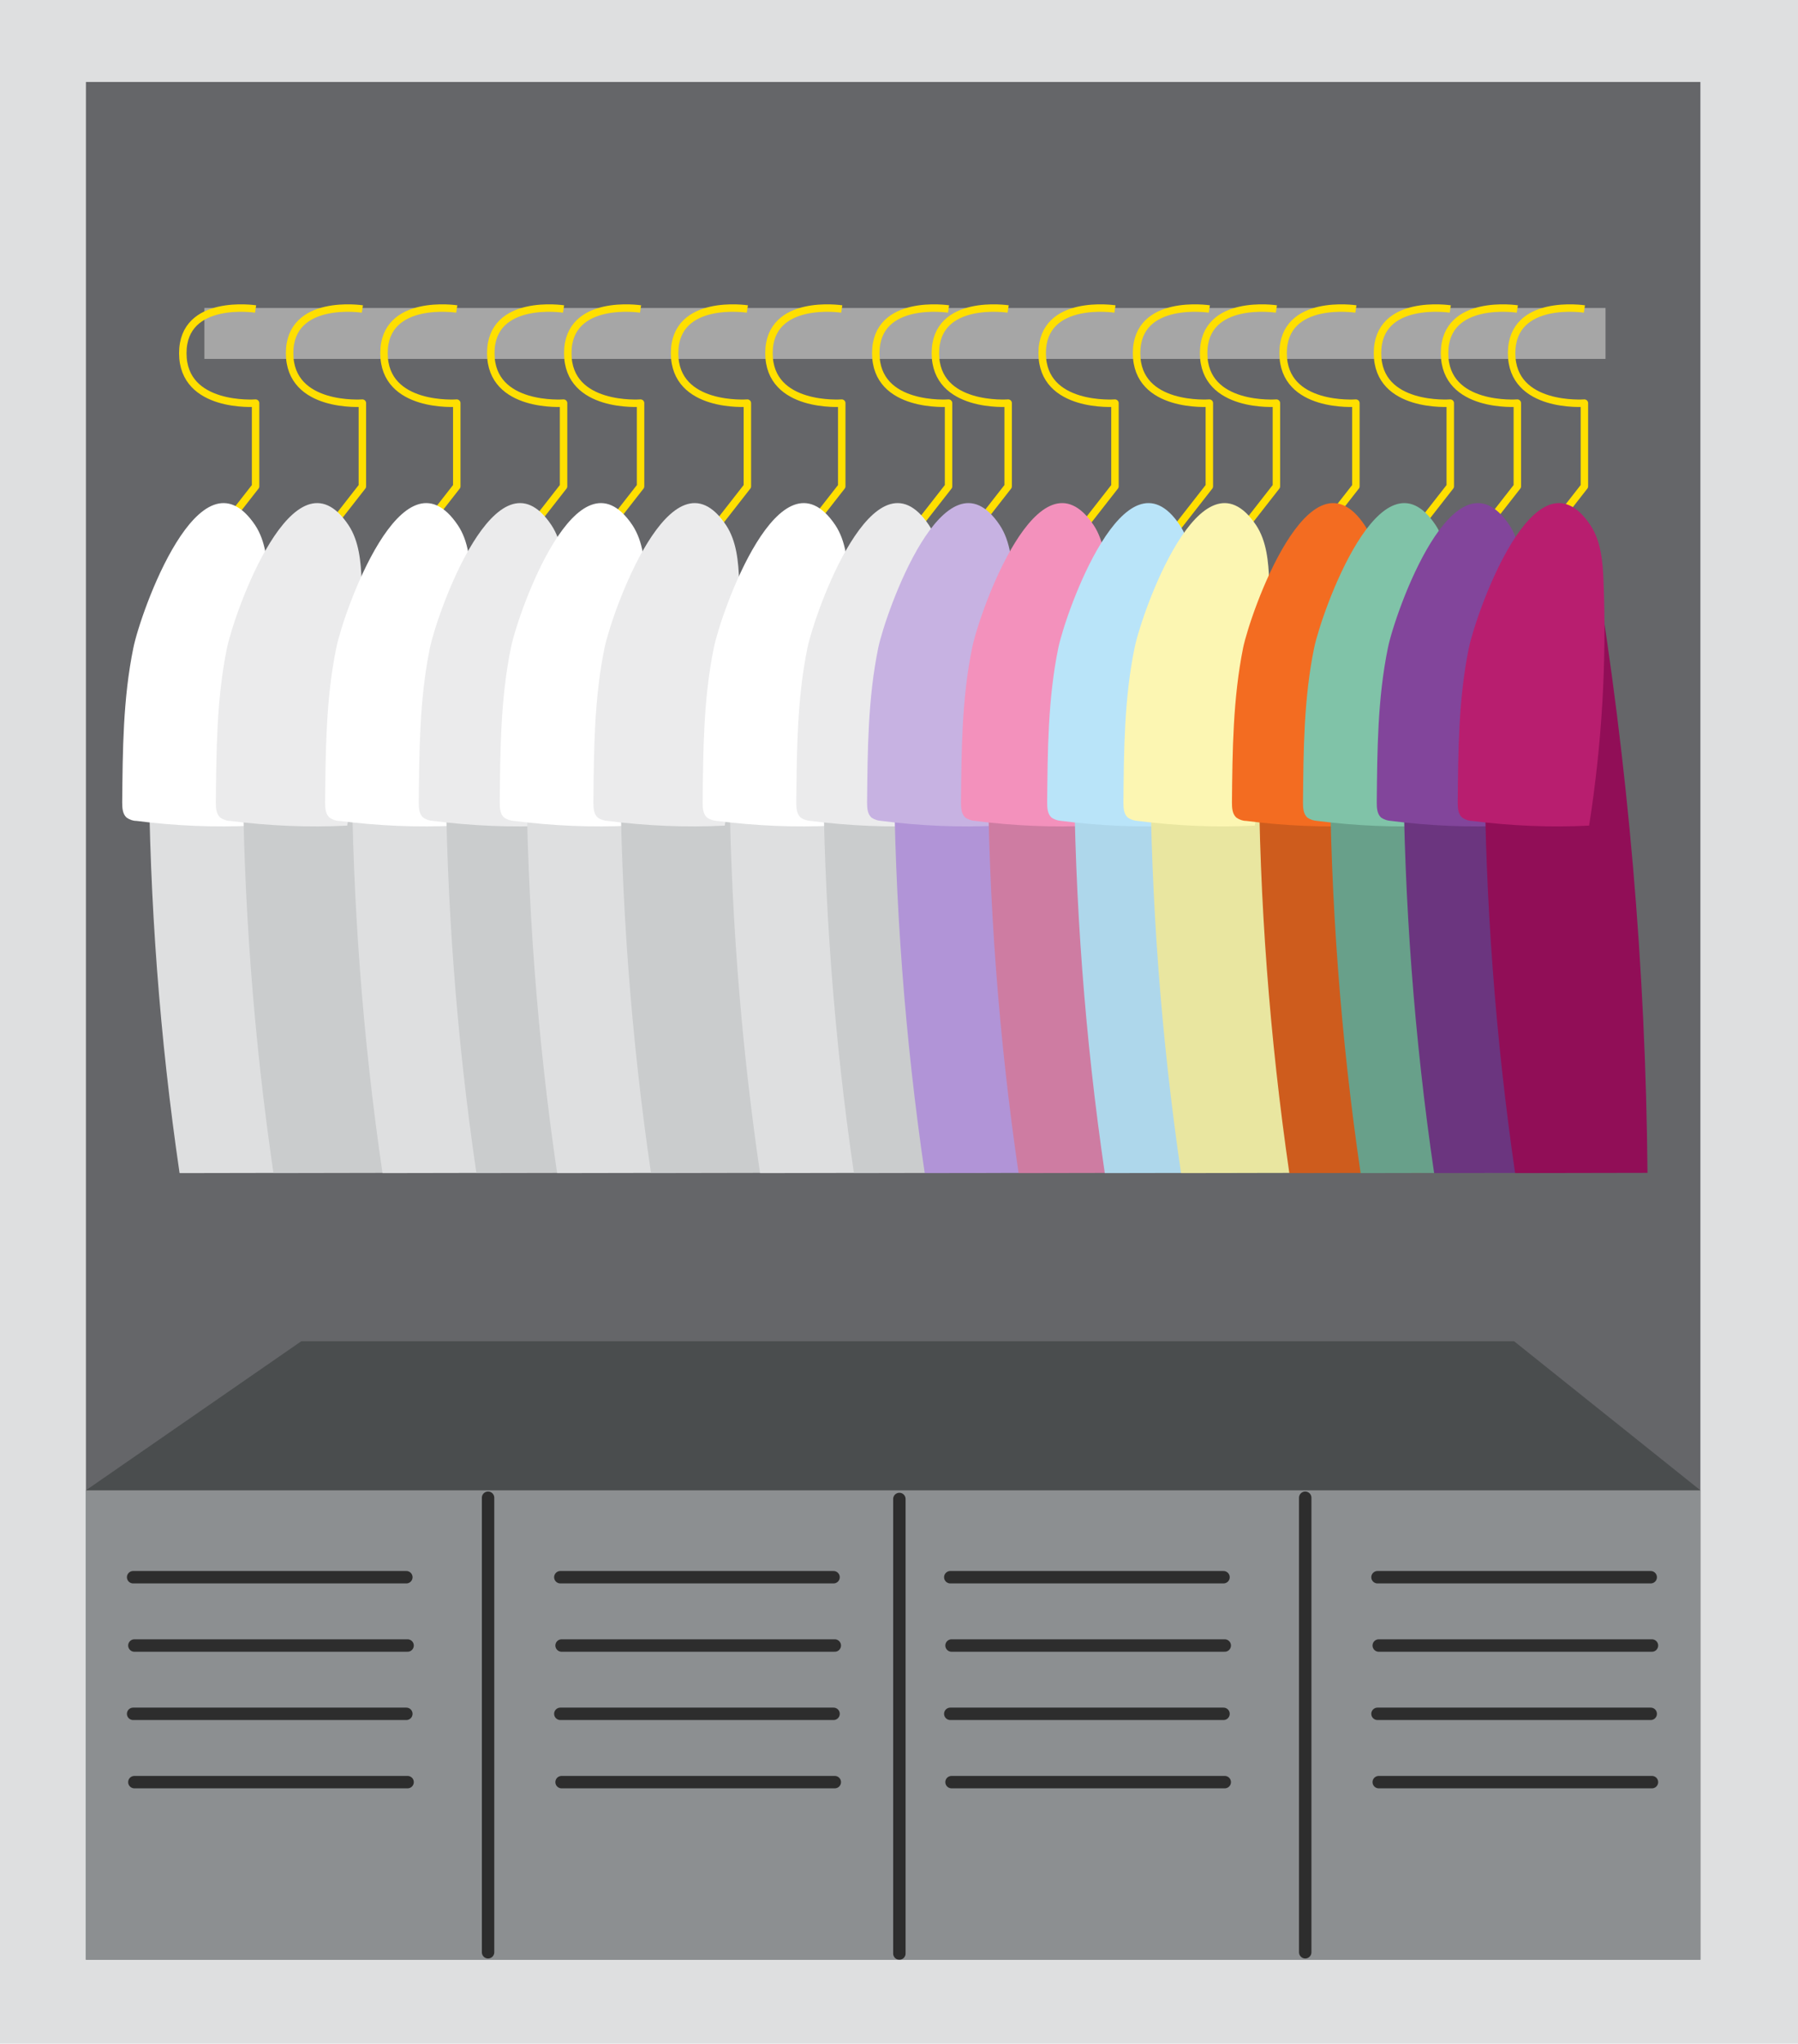 <?xml version="1.0" encoding="utf-8"?>
<!-- Generator: Adobe Illustrator 22.1.0, SVG Export Plug-In . SVG Version: 6.00 Build 0)  -->
<svg version="1.1" id="Layer_1" xmlns="http://www.w3.org/2000/svg" xmlns:xlink="http://www.w3.org/1999/xlink" x="0px" y="0px"
	 viewBox="0 0 723.9 822.8" style="enable-background:new 0 0 723.9 822.8;" xml:space="preserve">
<style type="text/css">
	.st0{fill:#DEDFE0;}
	.st1{fill:#656669;}
	.st2{fill:#8C8F91;}
	.st3{fill:#4A4D4E;}
	.st4{fill:none;stroke:#2D2D2D;stroke-width:5;stroke-linecap:round;stroke-miterlimit:10;}
	.st5{fill:#A6A6A6;}
	.st6{fill:none;stroke:#FFDF00;stroke-width:3;stroke-linejoin:round;}
	.st7{fill:#FFFFFF;}
	.st8{fill:#CACCCD;}
	.st9{fill:#EBEBEC;}
	.st10{fill:#B194D7;}
	.st11{fill:#C7B2E2;}
	.st12{fill:#CE7CA2;}
	.st13{fill:#F391BC;}
	.st14{fill:#AED7EB;}
	.st15{fill:#B9E4F9;}
	.st16{fill:#E9E6A0;}
	.st17{fill:#FCF6B2;}
	.st18{fill:#CE5C1D;}
	.st19{fill:#F36C21;}
	.st20{fill:#68A08A;}
	.st21{fill:#80C3A8;}
	.st22{fill:#6B357F;}
	.st23{fill:#82459B;}
	.st24{fill:#910E57;}
	.st25{fill:#B81E6F;}
</style>
<title>Asset 85</title>
<g id="Layer_2_1_">
	<g id="Layer_5">
		<rect x="-0.4" y="-1" class="st0" width="725" height="825"/>
		<rect x="34.6" y="33" class="st1" width="650" height="756"/>
		<rect x="34.6" y="600" class="st2" width="650" height="189"/>
		<polygon class="st3" points="34.6,600 121.3,540 609.6,540 684.6,600 		"/>
		<line class="st4" x1="382.6" y1="635" x2="492.6" y2="635"/>
		<line class="st4" x1="383.1" y1="662.5" x2="493.1" y2="662.5"/>
		<line class="st4" x1="382.6" y1="690" x2="492.6" y2="690"/>
		<line class="st4" x1="383.1" y1="717.5" x2="493.1" y2="717.5"/>
		<line class="st4" x1="554.6" y1="635" x2="664.6" y2="635"/>
		<line class="st4" x1="555.1" y1="662.5" x2="665.1" y2="662.5"/>
		<line class="st4" x1="554.6" y1="690" x2="664.6" y2="690"/>
		<line class="st4" x1="555.1" y1="717.5" x2="665.1" y2="717.5"/>
		<line class="st4" x1="525.5" y1="603" x2="525.5" y2="786"/>
		<line class="st4" x1="362.1" y1="603.5" x2="362.1" y2="786.5"/>
		<line class="st4" x1="53.6" y1="635" x2="163.6" y2="635"/>
		<line class="st4" x1="54.1" y1="662.5" x2="164.1" y2="662.5"/>
		<line class="st4" x1="53.6" y1="690" x2="163.6" y2="690"/>
		<line class="st4" x1="54.1" y1="717.5" x2="164.1" y2="717.5"/>
		<line class="st4" x1="225.6" y1="635" x2="335.6" y2="635"/>
		<line class="st4" x1="226.1" y1="662.5" x2="336.1" y2="662.5"/>
		<line class="st4" x1="225.6" y1="690" x2="335.6" y2="690"/>
		<line class="st4" x1="226.1" y1="717.5" x2="336.1" y2="717.5"/>
		<line class="st4" x1="196.5" y1="603" x2="196.5" y2="786"/>
	</g>
</g>
<rect x="82.3" y="124" class="st5" width="564.1" height="20.5"/>
<g id="Layer_2_2_">
	<g id="Layer_5_1_">
		<path class="st6" d="M71.9,235.5l31-39.7v-33.5c0,0-29.3,2.2-29.3-20.1s29.3-17.8,29.3-17.8"/>
		<path class="st6" d="M114.9,235.5l31-39.7v-33.5c0,0-29.3,2.2-29.3-20.1s29.3-17.8,29.3-17.8"/>
		<path class="st6" d="M152.9,235.5l31-39.7v-33.5c0,0-29.3,2.2-29.3-20.1s29.3-17.8,29.3-17.8"/>
		<path class="st6" d="M195.9,235.5l31-39.7v-33.5c0,0-29.3,2.2-29.3-20.1s29.3-17.8,29.3-17.8"/>
		<path class="st6" d="M226.9,235.5l31-39.7v-33.5c0,0-29.3,2.2-29.3-20.1s29.3-17.8,29.3-17.8"/>
		<path class="st6" d="M269.9,235.5l31-39.7v-33.5c0,0-29.3,2.2-29.3-20.1s29.3-17.8,29.3-17.8"/>
		<path class="st6" d="M307.9,235.5l31-39.7v-33.5c0,0-29.3,2.2-29.3-20.1s29.3-17.8,29.3-17.8"/>
		<path class="st6" d="M350.9,235.5l31-39.7v-33.5c0,0-29.3,2.2-29.3-20.1s29.3-17.8,29.3-17.8"/>
		<path class="st6" d="M374.9,235.5l31-39.7v-33.5c0,0-29.3,2.2-29.3-20.1s29.3-17.8,29.3-17.8"/>
		<path class="st6" d="M417.9,235.5l31-39.7v-33.5c0,0-29.3,2.2-29.3-20.1s29.3-17.8,29.3-17.8"/>
		<path class="st6" d="M455.9,235.5l31-39.7v-33.5c0,0-29.3,2.2-29.3-20.1s29.3-17.8,29.3-17.8"/>
		<path class="st6" d="M482.9,235.5l31-39.7v-33.5c0,0-29.3,2.2-29.3-20.1s29.3-17.8,29.3-17.8"/>
		<path class="st6" d="M514.9,235.5l31-39.7v-33.5c0,0-29.3,2.2-29.3-20.1s29.3-17.8,29.3-17.8"/>
		<path class="st6" d="M552.9,235.5l31-39.7v-33.5c0,0-29.3,2.2-29.3-20.1s29.3-17.8,29.3-17.8"/>
		<path class="st6" d="M579.9,235.5l31-39.7v-33.5c0,0-29.3,2.2-29.3-20.1s29.3-17.8,29.3-17.8"/>
		<path class="st6" d="M606.9,235.5l31-39.7v-33.5c0,0-29.3,2.2-29.3-20.1s29.3-17.8,29.3-17.8"/>
		<path class="st0" d="M59.9,307.7c0.3,55.1,4.4,110.1,12.4,164.6l53.3-0.1c-0.7-82.4-7.8-164.6-21.2-245.9
			c-0.9-5.3-2.6-11.5-7.7-13"/>
		<path class="st7" d="M53.7,260.8c-4.2,20.4-4.3,41.4-4.5,62.2c0,2.2,0.1,4.7,1.8,6.2c1.2,0.8,2.5,1.3,3.9,1.3
			c15.7,2,31.5,2.7,47.3,1.9c5.2-32.5,7.1-65.5,5.8-98.4c-0.3-7.8-1-16.1-5.3-22.6C80.5,178.5,56.5,246.9,53.7,260.8z"/>
		<path class="st8" d="M97.7,307.7c0.3,55.1,4.4,110.1,12.4,164.6l53.3-0.1c-0.7-82.4-7.8-164.6-21.2-245.9
			c-0.9-5.3-2.6-11.5-7.7-13"/>
		<path class="st9" d="M91.4,260.8c-4.2,20.4-4.3,41.4-4.5,62.2c0,2.2,0.1,4.7,1.8,6.2c1.2,0.8,2.5,1.3,3.9,1.3
			c15.7,2,31.5,2.7,47.2,1.9c5.2-32.5,7.1-65.5,5.8-98.4c-0.3-7.8-1-16.1-5.3-22.6C118.3,178.5,94.3,246.9,91.4,260.8z"/>
		<path class="st0" d="M141.6,307.7c0.3,55.1,4.4,110.1,12.4,164.6l53.3-0.1c-0.7-82.4-7.8-164.6-21.1-245.9
			c-0.9-5.3-2.6-11.5-7.7-13"/>
		<path class="st7" d="M135.4,260.8c-4.2,20.4-4.3,41.4-4.5,62.2c0,2.2,0.1,4.7,1.8,6.2c1.2,0.8,2.5,1.3,3.9,1.3
			c15.7,2,31.5,2.7,47.2,1.9c5.1-32.5,7.1-65.5,5.8-98.4c-0.3-7.8-0.9-16.1-5.3-22.6C162.1,178.5,138.2,246.9,135.4,260.8z"/>
		<path class="st8" d="M179.4,307.7c0.3,55.1,4.4,110.1,12.4,164.6l53.3-0.1c-0.7-82.4-7.8-164.6-21.2-245.9
			c-0.9-5.3-2.6-11.5-7.7-13"/>
		<path class="st9" d="M173.1,260.8c-4.2,20.4-4.3,41.4-4.5,62.2c0,2.2,0.1,4.7,1.8,6.2c1.2,0.8,2.5,1.2,3.9,1.3
			c15.7,2,31.5,2.7,47.2,1.9c5.1-32.5,7.1-65.5,5.8-98.4c-0.3-7.8-1-16.1-5.3-22.6C200,178.5,176,246.9,173.1,260.8z"/>
		<path class="st0" d="M211.9,307.7c0.3,55.1,4.4,110.1,12.4,164.6l53.3-0.1c-0.7-82.4-7.8-164.6-21.2-245.9
			c-0.9-5.3-2.6-11.5-7.7-13"/>
		<path class="st7" d="M205.7,260.8c-4.2,20.4-4.3,41.4-4.5,62.2c0,2.2,0.1,4.7,1.8,6.2c1.2,0.8,2.5,1.2,3.9,1.3
			c15.7,2,31.5,2.7,47.2,1.9c5.2-32.5,7.1-65.5,5.8-98.4c-0.3-7.8-1-16.1-5.3-22.6C232.5,178.5,208.5,246.9,205.7,260.8z"/>
		<path class="st8" d="M249.7,307.7c0.3,55.1,4.4,110.1,12.4,164.6l53.3-0.1c-0.7-82.4-7.8-164.6-21.2-245.9
			c-0.9-5.3-2.6-11.5-7.7-13"/>
		<path class="st9" d="M243.4,260.8c-4.2,20.4-4.3,41.4-4.5,62.2c0,2.2,0.1,4.7,1.8,6.2c1.2,0.8,2.5,1.2,3.9,1.3
			c15.7,2,31.5,2.7,47.2,1.9c5.2-32.5,7.1-65.5,5.8-98.4c-0.3-7.8-1-16.1-5.3-22.6C270.3,178.5,246.3,246.9,243.4,260.8z"/>
		<path class="st0" d="M293.6,307.7c0.3,55.1,4.4,110.1,12.4,164.6l53.3-0.1c-0.7-82.4-7.8-164.6-21.1-245.9
			c-0.9-5.3-2.6-11.5-7.7-13"/>
		<path class="st7" d="M287.4,260.8c-4.2,20.4-4.3,41.4-4.5,62.2c0,2.2,0.1,4.7,1.8,6.2c1.2,0.8,2.5,1.2,3.9,1.3
			c15.7,2,31.5,2.7,47.2,1.9c5.1-32.5,7.1-65.5,5.8-98.4c-0.3-7.8-1-16.1-5.3-22.6C314.1,178.5,290.2,246.9,287.4,260.8z"/>
		<path class="st8" d="M331.4,307.7c0.3,55.1,4.4,110.1,12.4,164.6l53.3-0.1c-0.7-82.4-7.8-164.6-21.2-245.9
			c-0.9-5.3-2.6-11.5-7.7-13"/>
		<path class="st9" d="M325.1,260.8c-4.2,20.4-4.3,41.4-4.5,62.2c0,2.2,0.1,4.7,1.8,6.2c1.2,0.8,2.5,1.2,3.9,1.3
			c15.7,2,31.5,2.7,47.2,1.9c5.1-32.5,7.1-65.5,5.8-98.4c-0.3-7.8-1-16.1-5.3-22.6C352,178.5,328,246.9,325.1,260.8z"/>
		<path class="st10" d="M359.9,307.7c0.3,55.1,4.4,110.1,12.4,164.6l53.3-0.1c-0.7-82.4-7.8-164.6-21.2-245.9
			c-0.9-5.3-2.6-11.5-7.7-13"/>
		<path class="st11" d="M353.6,260.8c-4.2,20.4-4.3,41.4-4.5,62.2c0,2.2,0.1,4.7,1.8,6.2c1.2,0.8,2.5,1.2,3.9,1.3
			c15.7,2,31.5,2.7,47.2,1.9c5.2-32.5,7.1-65.5,5.8-98.4c-0.3-7.8-1-16.1-5.3-22.6C380.5,178.5,356.5,246.9,353.6,260.8z"/>
		<path class="st12" d="M397.7,307.7c0.3,55.1,4.4,110.1,12.4,164.6l53.3-0.1c-0.7-82.4-7.8-164.6-21.2-245.9
			c-0.9-5.3-2.6-11.5-7.7-13"/>
		<path class="st13" d="M391.4,260.8c-4.2,20.4-4.3,41.4-4.5,62.2c0,2.2,0.1,4.7,1.8,6.2c1.2,0.8,2.5,1.2,3.9,1.3
			c15.7,2,31.5,2.7,47.2,1.9c5.2-32.5,7.1-65.5,5.8-98.4c-0.3-7.8-1-16.1-5.3-22.6C418.2,178.5,394.2,246.9,391.4,260.8z"/>
		<path class="st14" d="M432.4,307.7c0.3,55.1,4.4,110.1,12.4,164.6l53.3-0.1c-0.7-82.4-7.8-164.6-21.2-245.9
			c-0.9-5.3-2.6-11.5-7.7-13"/>
		<path class="st15" d="M426.1,260.8c-4.2,20.4-4.3,41.4-4.5,62.2c0,2.2,0.1,4.7,1.8,6.2c1.2,0.8,2.5,1.2,3.9,1.3
			c15.7,2,31.5,2.7,47.2,1.9c5.1-32.5,7.1-65.5,5.8-98.4c-0.3-7.8-1-16.1-5.3-22.6C453,178.5,429,246.9,426.1,260.8z"/>
		<path class="st16" d="M463.1,307.7c0.3,55.1,4.4,110.1,12.4,164.6l53.3-0.1c-0.7-82.4-7.8-164.6-21.2-245.9
			c-0.9-5.3-2.6-11.5-7.7-13"/>
		<path class="st17" d="M456.8,260.8c-4.2,20.4-4.3,41.4-4.5,62.2c0,2.2,0.1,4.7,1.8,6.2c1.2,0.8,2.5,1.2,3.9,1.3
			c15.7,2,31.5,2.7,47.2,1.9c5.1-32.5,7.1-65.5,5.8-98.4c-0.3-7.8-1-16.1-5.3-22.6C483.6,178.5,459.6,246.9,456.8,260.8z"/>
		<path class="st18" d="M506.8,307.7c0.2,55.1,4.4,110.1,12.3,164.6l53.3-0.1c-0.7-82.4-7.8-164.6-21.2-245.9
			c-0.9-5.3-2.6-11.5-7.7-13"/>
		<path class="st19" d="M500.5,260.8c-4.1,20.4-4.3,41.4-4.5,62.2c0,2.2,0.1,4.7,1.8,6.2c1.2,0.8,2.5,1.3,3.9,1.3
			c15.7,2,31.5,2.7,47.2,1.9c5.1-32.5,7.1-65.5,5.8-98.4c-0.3-7.8-1-16.1-5.3-22.6C527.3,178.5,503.4,246.9,500.5,260.8z"/>
		<path class="st20" d="M535.4,307.7c0.3,55.1,4.4,110.1,12.4,164.6l53.3-0.1c-0.7-82.4-7.8-164.6-21.2-245.9
			c-0.9-5.3-2.6-11.5-7.7-13"/>
		<path class="st21" d="M529.1,260.8c-4.2,20.4-4.3,41.4-4.5,62.2c0,2.2,0.1,4.7,1.8,6.2c1.2,0.8,2.5,1.2,3.9,1.3
			c15.7,2,31.5,2.7,47.2,1.9c5.2-32.5,7.1-65.5,5.8-98.4c-0.3-7.8-1-16.1-5.3-22.6C556,178.5,532,246.9,529.1,260.8z"/>
		<path class="st22" d="M565,307.7c0.3,55.1,4.4,110.1,12.4,164.6l53.3-0.1c-0.7-82.4-7.8-164.6-21.2-245.9
			c-0.9-5.3-2.6-11.5-7.7-13"/>
		<path class="st23" d="M558.8,260.8c-4.2,20.4-4.3,41.4-4.5,62.2c0,2.2,0.1,4.7,1.8,6.2c1.2,0.8,2.5,1.2,3.9,1.3
			c15.7,2,31.5,2.7,47.2,1.9c5.2-32.5,7.1-65.5,5.8-98.4c-0.3-7.8-1-16.1-5.3-22.6C585.6,178.5,561.6,246.9,558.8,260.8z"/>
		<path class="st24" d="M597.7,307.7c0.3,55.1,4.4,110.1,12.3,164.6l53.3-0.1c-0.7-82.4-7.8-164.6-21.2-245.9
			c-0.9-5.3-2.6-11.5-7.7-13"/>
		<path class="st25" d="M591.4,260.8c-4.2,20.4-4.3,41.4-4.5,62.2c0,2.2,0.1,4.7,1.8,6.2c1.2,0.8,2.5,1.3,3.9,1.3
			c15.7,2,31.5,2.7,47.2,1.9c5.1-32.5,7.1-65.5,5.8-98.4c-0.3-7.8-1-16.1-5.3-22.6C618.2,178.5,594.3,246.9,591.4,260.8z"/>
	</g>
</g>
</svg>
